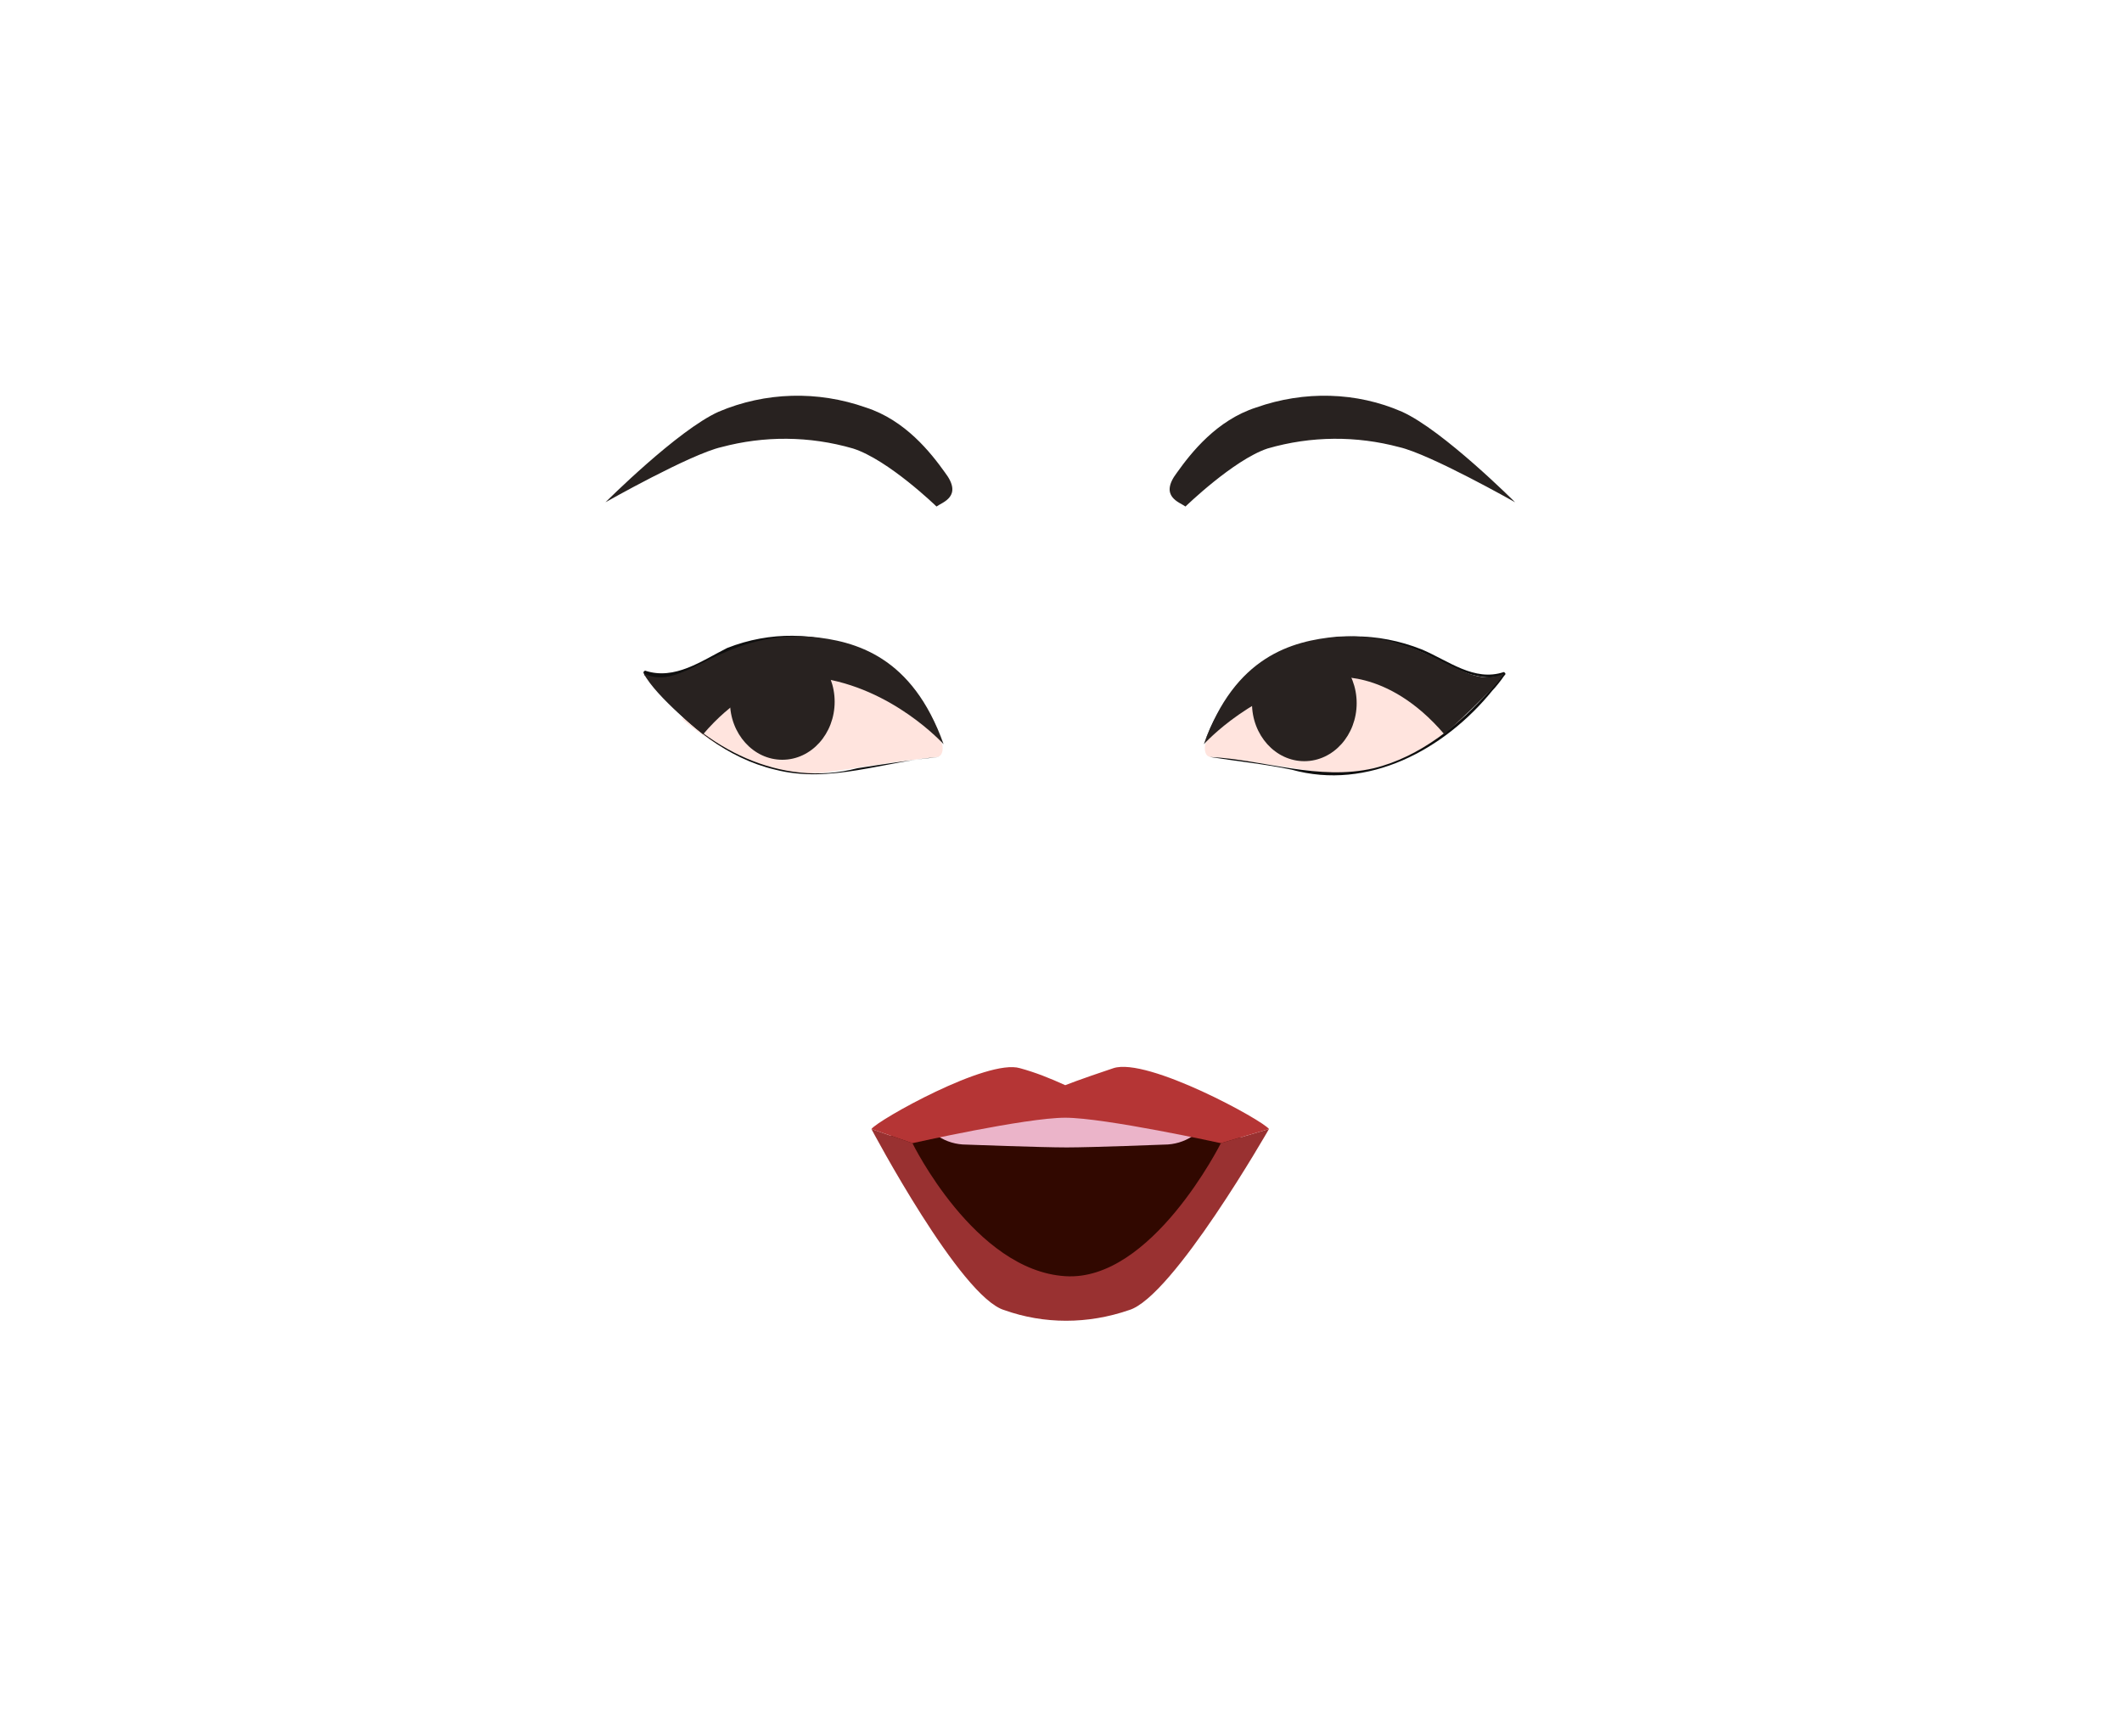 <?xml version="1.0" encoding="utf-8"?>
<!-- Generator: Adobe Illustrator 26.0.3, SVG Export Plug-In . SVG Version: 6.00 Build 0)  -->
<svg version="1.1" id="Calque_1" xmlns="http://www.w3.org/2000/svg" xmlns:xlink="http://www.w3.org/1999/xlink" x="0px" y="0px"
	 viewBox="0 0 150 122.7" style="enable-background:new 0 0 150 122.7;" xml:space="preserve">
<style type="text/css">
	.st0{fill:#282220;}
	.st1{fill:#310800;}
	.st2{fill:#993131;}
	.st3{fill:#EBB4C9;}
	.st4{fill:#B53535;}
	.st5{fill:#FFE4DE;}
	.st6{fill:#0F0F0F;}
</style>
<path class="st0" d="M66.2,35.8c0.4-0.3,1.9-0.7,0.6-2.4c-1-1.4-2.8-3.7-5.6-4.6c-3.4-1.2-7.1-1.1-10.4,0.3c-2.9,1.3-8,6.4-8,6.4
	s6-3.4,8.2-3.9c3-0.8,6.2-0.8,9.3,0.1C62.8,32.5,66.2,35.8,66.2,35.8z"/>
<path class="st1" d="M62.8,80.3c0,0,10.7-2.2,10.8-2.2s3.9,0,3.9,0l10.3,2.3L80.1,91l-9.5,0.2L62.8,80.3z"/>
<path class="st2" d="M86.3,80.8l3.4-1c0,0-6.8,11.9-9.9,12.8c-2.9,1-6,1-8.8,0c-3.1-0.9-9.4-12.8-9.4-12.8l2.9,1c0,0,4.4,9,10.8,9.4
	C81.4,90.6,86.3,80.8,86.3,80.8z"/>
<path class="st3" d="M65.3,78.8l1,1.5c0.6,0.4,1.3,0.6,2,0.6c0,0,5.3,0.2,7.1,0.2s6.9-0.2,6.9-0.2c0.7,0,1.4-0.2,2-0.6l0.4-1.2
	L65.3,78.8z"/>
<path class="st4" d="M89.7,79.8l-3.4,1c0,0-8.2-1.8-11-1.8s-10.8,1.8-10.8,1.8l-2.9-1c0.4-0.6,8.2-5,10.5-4.3
	c1.1,0.3,2.1,0.7,3.2,1.2c0,0,1-0.4,3.4-1.2S89.3,79.2,89.7,79.8z"/>
<path class="st0" d="M83.8,35.8c-0.4-0.3-1.9-0.7-0.6-2.4c1-1.4,2.8-3.7,5.6-4.6c3.4-1.2,7.1-1.1,10.3,0.3c2.9,1.3,8,6.4,8,6.4
	s-6-3.4-8.2-3.9c-3-0.8-6.2-0.8-9.3,0.1C87.2,32.5,83.8,35.8,83.8,35.8z"/>
<g>
	<g>
		<path class="st5" d="M85.8,51.3l6.5-4.7l6.4,0.1l4.9,4.1c0,0-4,3.8-9.3,3.9c-1.1-0.1-6.5-1-8.7-1.2c-0.4,0-0.5-0.5-0.4-0.9
			L85.8,51.3z"/>
		<g>
			<path class="st6" d="M85.1,52.6c2.2-6.5,9.1-9.2,15.4-6.7c1.9,0.8,3.7,2.3,5.8,1.6c0.2,0.1,0.1,0.2,0,0.3c-0.2,0.3-0.6,0.8-0.8,1
				c-3.4,4.2-8.8,7.1-14.2,5.6c-1.9-0.4-3.9-0.6-5.8-0.9c3.9,0.2,7.7,1.7,11.6,0.8c3.3-0.8,6.1-3.1,8.3-5.6c0.2-0.3,0.6-0.7,0.8-1
				c0,0,0.1-0.1,0.1-0.1c0,0,0,0.2,0.1,0.1c-2,0.7-4.1-0.8-5.9-1.6C94.3,43.5,87.5,46.3,85.1,52.6L85.1,52.6z"/>
		</g>
		<path class="st0" d="M85.1,52.6c0,0,3.6-4,8.9-4.7c0,0,4-0.8,8.1,4c0,0,3.8-3.4,4.2-4.3c-2.8,1.4-5.3-3-11.8-2.6
			C91.3,45.3,87.3,46.4,85.1,52.6z"/>
		<ellipse class="st0" cx="92.2" cy="49.7" rx="3.7" ry="4.1"/>
	</g>
	<g>
		<path class="st5" d="M66,51.3l-6.5-4.7l-6.4,0.1l-4.9,4.1c0,0,4,3.8,9.3,3.9c1.1-0.1,6.5-1,8.7-1.2c0.4,0,0.5-0.5,0.4-0.9L66,51.3
			z"/>
		<g>
			<path class="st6" d="M66.7,52.6c-2.3-6.4-9.1-9.1-15.3-6.5c-1.8,0.8-3.9,2.4-5.9,1.6c0.1,0,0.1-0.1,0.1-0.1c0,0,0.1,0.1,0.1,0.1
				c0.2,0.3,0.6,0.7,0.8,1c3.3,4.2,8.7,7,14.1,5.6c1.9-0.3,3.9-0.6,5.8-0.8c-3.9,0.3-7.7,1.9-11.6,0.9c-3.4-0.8-6.2-3.1-8.4-5.7
				c-0.2-0.3-0.6-0.7-0.8-1c-0.1-0.1-0.2-0.2,0-0.3c2.1,0.7,4-0.7,5.8-1.6C57.5,43.4,64.4,46.1,66.7,52.6L66.7,52.6z"/>
		</g>
		<path class="st0" d="M66.7,52.6c0,0-3.6-4-8.9-4.7c0,0-4-0.8-8.1,4c0,0-3.3-2.6-4.2-4.3c2.8,1.4,5.3-3,11.8-2.6
			C60.5,45.3,64.5,46.4,66.7,52.6z"/>
		<ellipse class="st0" cx="55.3" cy="49.6" rx="3.7" ry="4.1"/>
	</g>
</g>
</svg>
